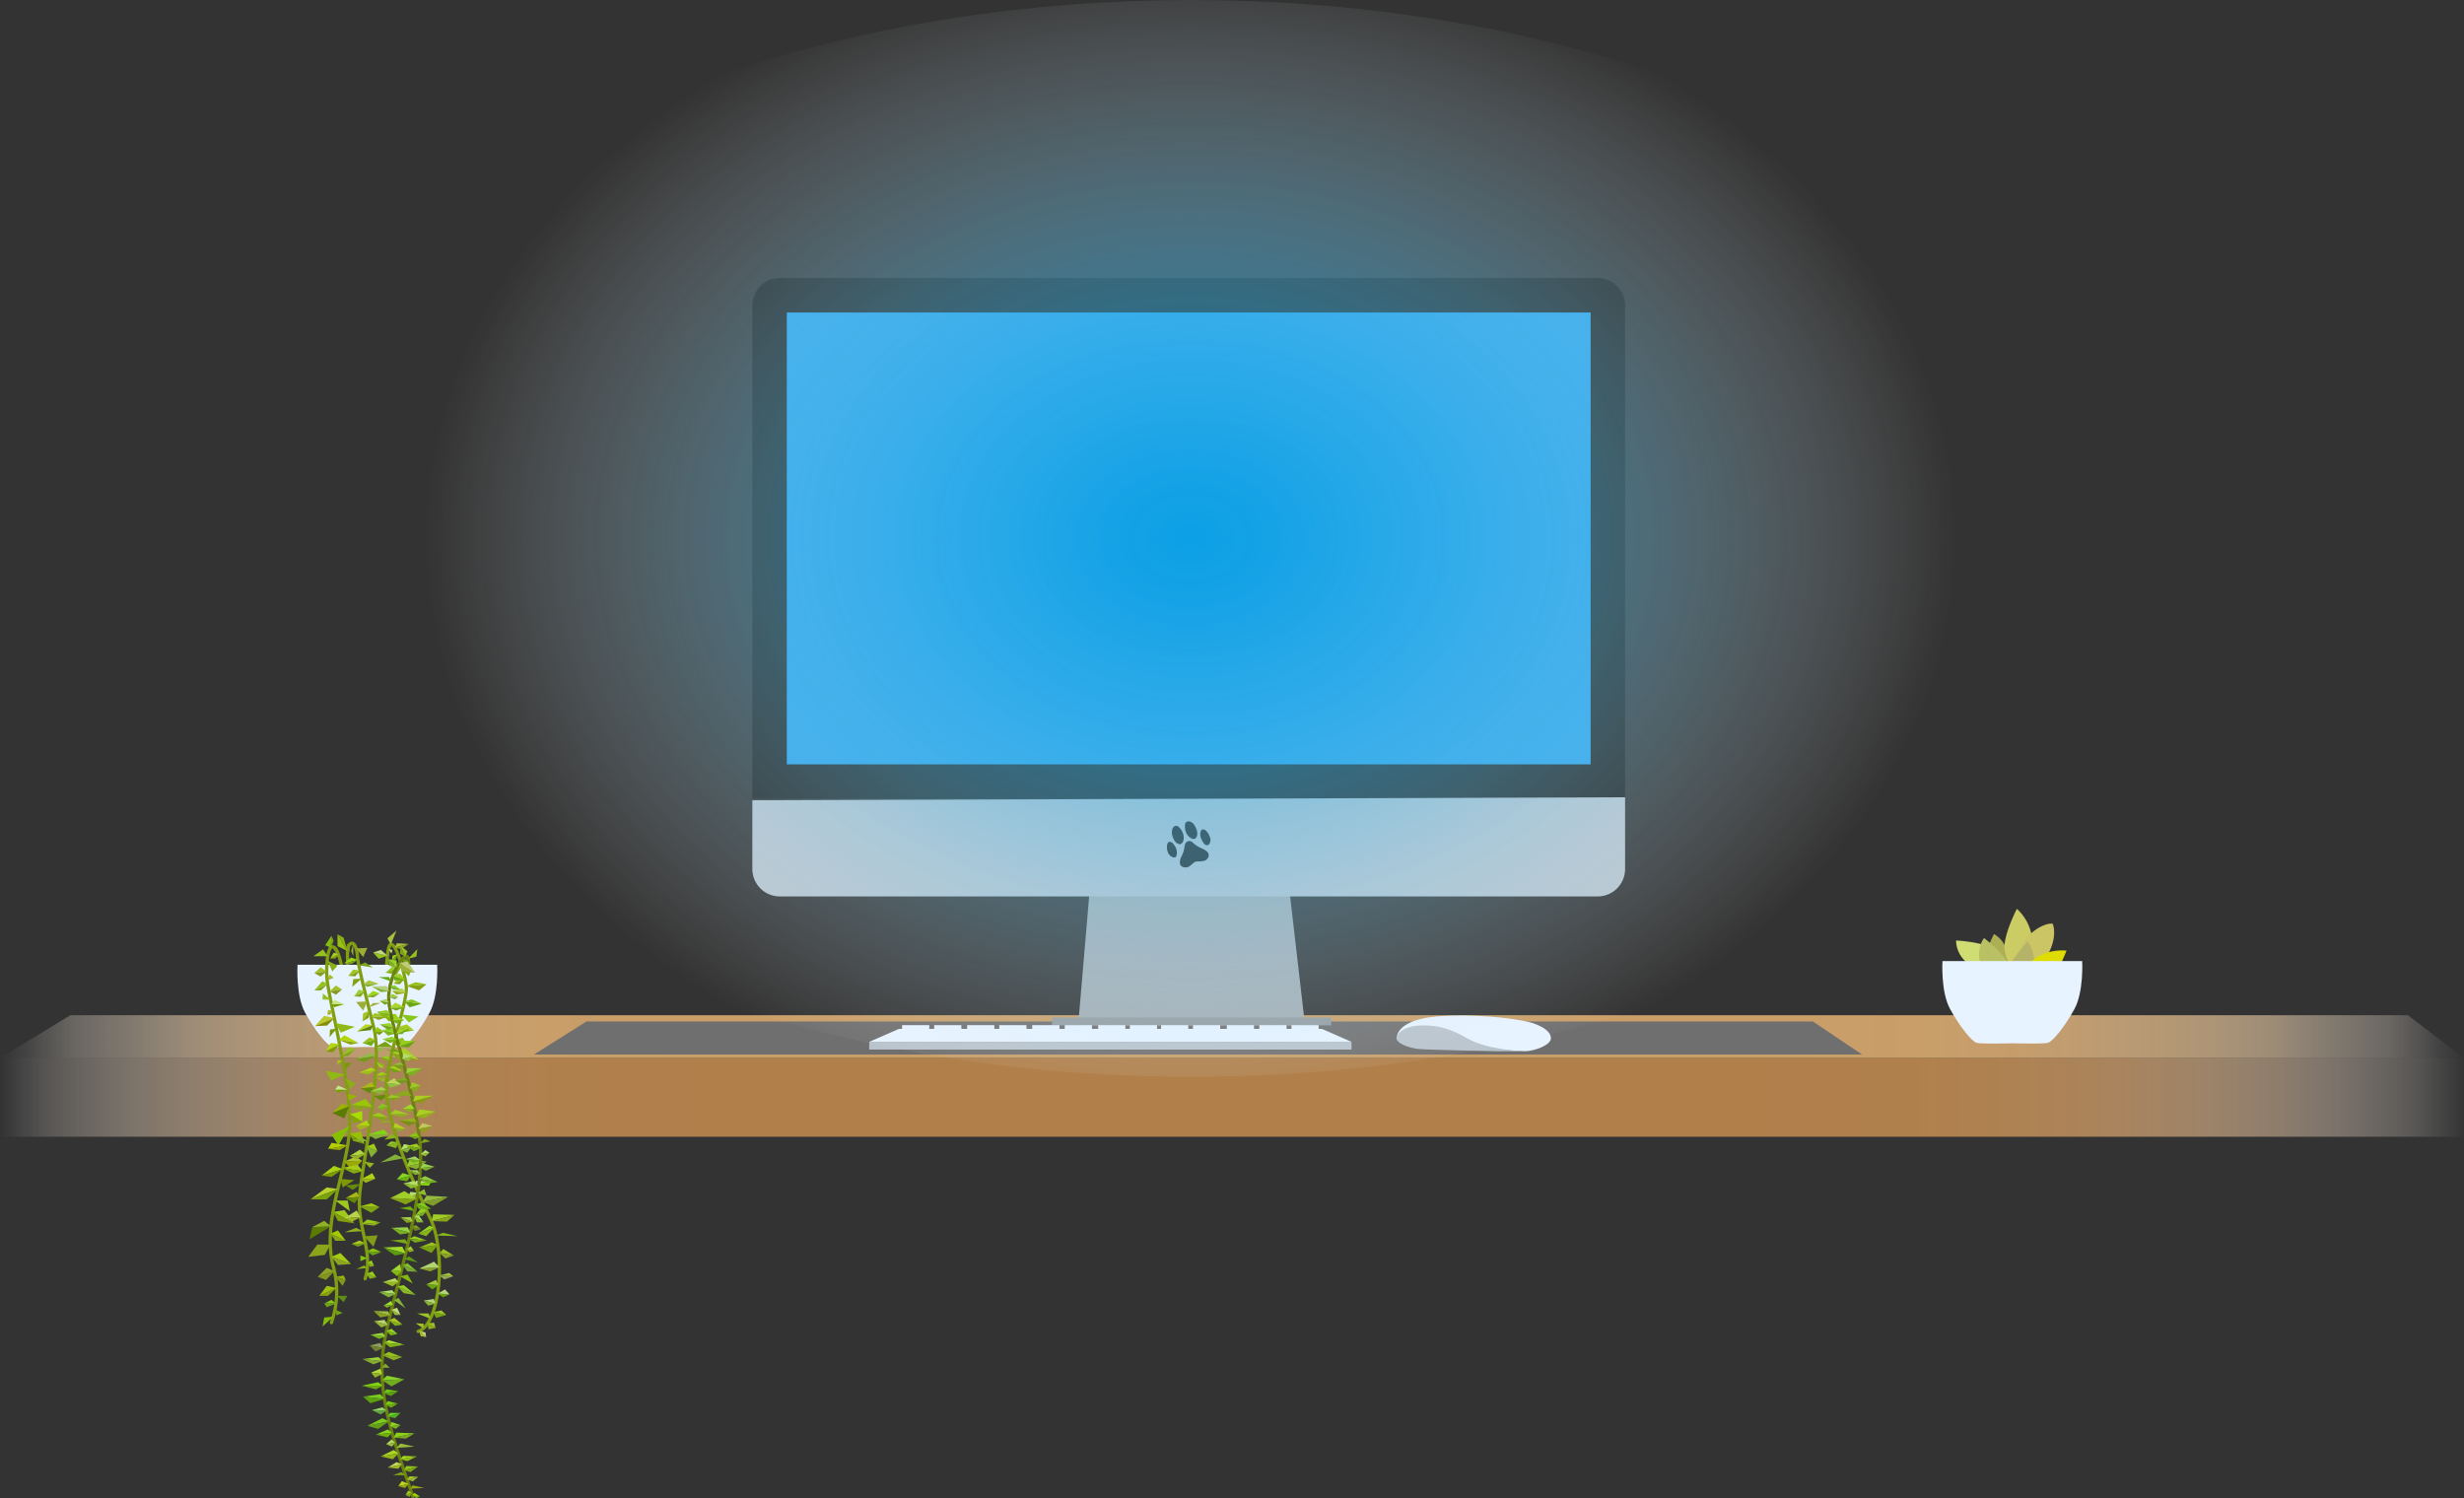 <svg id="Vrstva_2" data-name="Vrstva 2" xmlns="http://www.w3.org/2000/svg" xmlns:xlink="http://www.w3.org/1999/xlink" viewBox="0 0 1501.37 912.99"><rect x="0" y="0" width="1501.37" height="912.99" fill="#333333" stroke="none"/><defs><style>.cls-1{fill:url(#Nepojmenovaný_přechod_25);}.cls-2{fill:url(#Nepojmenovaný_přechod_29);}.cls-3{fill:#706f6f;}.cls-4{fill:#1d1d1b;}.cls-5{fill:#28a1ea;}.cls-6{fill:#a3acb2;}.cls-7{fill:#b9c3cc;}.cls-8{fill:#939ca0;}.cls-9{fill:#d0dd72;}.cls-10{fill:#adaf54;}.cls-11{fill:#cccc64;}.cls-12{fill:#ccc566;}.cls-13{fill:#bac165;}.cls-14{fill:#b5b368;}.cls-15{fill:#dedc00;}.cls-16,.cls-17,.cls-18{fill:#e7f3ff;}.cls-17,.cls-19{stroke:#809e10;}.cls-17,.cls-18,.cls-19,.cls-193{stroke-miterlimit:10;stroke-width:2px;}.cls-18,.cls-193{stroke:#6c820f;}.cls-19,.cls-193{fill:none;stroke-linecap:round;}.cls-20{fill:#95c11f;}.cls-21{fill:#8aaf17;}.cls-22{fill:#a2bf26;}.cls-23{fill:#87991f;}.cls-24{fill:#adbc22;}.cls-25{fill:#989e2d;}.cls-26{fill:#80a313;}.cls-27{fill:#c8e589;}.cls-28{fill:#77a004;}.cls-29{fill:#bac92d;}.cls-30{fill:#878e02;}.cls-31{fill:#8eba13;}.cls-32{fill:#7a990a;}.cls-33{fill:#b1d80e;}.cls-34{fill:#8da307;}.cls-35{fill:#849907;}.cls-36{fill:#99b204;}.cls-37{fill:#597c01;}.cls-38{fill:#a7dd00;}.cls-39{fill:#84a304;}.cls-40{fill:#85c102;}.cls-41{fill:#97bf04;}.cls-42{fill:#7d9905;}.cls-43{fill:#b3d102;}.cls-44{fill:#9aaa02;}.cls-45{fill:#afc433;}.cls-46{fill:#a8d113;}.cls-47{fill:#7c9904;}.cls-48{fill:#b9d12c;}.cls-49{fill:#79a308;}.cls-50{fill:#a0c920;}.cls-51{fill:#819e0b;}.cls-52{fill:#8fb224;}.cls-53{fill:#a3c905;}.cls-54{fill:#8aa519;}.cls-55{fill:#a4cc12;}.cls-56{fill:#8ca525;}.cls-57{fill:#84961d;}.cls-58{fill:#92b70d;}.cls-59{fill:#9dbf10;}.cls-60{fill:#8ba00b;}.cls-61{fill:#5f8e16;}.cls-62{fill:#86c618;}.cls-63{fill:#71a017;}.cls-64{fill:#85bc0d;}.cls-65{fill:#7fa516;}.cls-66{fill:#aad120;}.cls-67{fill:#87a50c;}.cls-68{fill:#97c114;}.cls-69{fill:#90af0e;}.cls-70{fill:#9cad36;}.cls-71{fill:#9ad812;}.cls-72{fill:#7da01d;}.cls-73{fill:#a2c61e;}.cls-74{fill:#86a015;}.cls-75{fill:#b0c439;}.cls-76{fill:#80ad2a;}.cls-77{fill:#9ece36;}.cls-78{fill:#82aa15;}.cls-79{fill:#8ba51e;}.cls-80{fill:#bcd621;}.cls-81{fill:#60870b;}.cls-82{fill:#94c60c;}.cls-83{fill:#7d9b10;}.cls-84{fill:#9fbf16;}.cls-85{fill:#73ad0e;}.cls-86{fill:#93ba49;}.cls-87{fill:#729b18;}.cls-88{fill:#8fbc13;}.cls-89{fill:#aed813;}.cls-90{fill:#9dbc1d;}.cls-91{fill:#9caf28;}.cls-92{fill:#aaba13;}.cls-93{fill:#64890b;}.cls-94{fill:#98c609;}.cls-95{fill:#89a31d;}.cls-96{fill:#9ccc17;}.cls-97{fill:#86a514;}.cls-98{fill:#aed313;}.cls-99{fill:#a0b718;}.cls-100{fill:#84d115;}.cls-101{fill:#85b236;}.cls-102{fill:#a0cc17;}.cls-103{fill:#afd641;}.cls-104{fill:#94b51f;}.cls-105{fill:#a7c917;}.cls-106{fill:#83ad0e;}.cls-107{fill:#7ca311;}.cls-108{fill:#a2c914;}.cls-109{fill:#b9d34f;}.cls-110{fill:#9fb51f;}.cls-111{fill:#99c914;}.cls-112{fill:#91af23;}.cls-113{fill:#829b19;}.cls-114{fill:#aec620;}.cls-115{fill:#6fa313;}.cls-116{fill:#8ac40a;}.cls-117{fill:#6aa015;}.cls-118{fill:#83c116;}.cls-119{fill:#98d318;}.cls-120{fill:#89af1e;}.cls-121{fill:#95ce17;}.cls-122{fill:#c3d880;}.cls-123{fill:#a8c140;}.cls-124{fill:#8da018;}.cls-125{fill:#a2ce17;}.cls-126{fill:#70a513;}.cls-127{fill:#97cc25;}.cls-128{fill:#83ad10;}.cls-129{fill:#a2c912;}.cls-130{fill:#85a012;}.cls-131{fill:#94bf0d;}.cls-132{fill:#b9d34c;}.cls-133{fill:#9aaf20;}.cls-134{fill:#6ba511;}.cls-135{fill:#88c61c;}.cls-136{fill:#97d316;}.cls-137{fill:#85b20b;}.cls-138{fill:#a6cc1f;}.cls-139{fill:#8dd61a;}.cls-140{fill:#7eb51d;}.cls-141{fill:#8fc41a;}.cls-142{fill:#79a00e;}.cls-143{fill:#abd122;}.cls-144{fill:#8aa517;}.cls-145{fill:#8dd316;}.cls-146{fill:#a4d118;}.cls-147{fill:#6da30d;}.cls-148{fill:#a0d118;}.cls-149{fill:#90b214;}.cls-150{fill:#bfd859;}.cls-151{fill:#8ec13e;}.cls-152{fill:#a4d64c;}.cls-153{fill:#8ab232;}.cls-154{fill:#9bc91f;}.cls-155{fill:#7ea319;}.cls-156{fill:#87c624;}.cls-157{fill:#86b21b;}.cls-158{fill:#a2cc21;}.cls-159{fill:#90aa22;}.cls-160{fill:#b6ce28;}.cls-161{fill:#8bb21f;}.cls-162{fill:#97ce2e;}.cls-163{fill:#bae264;}.cls-164{fill:#82af35;}.cls-165{fill:#88b22d;}.cls-166{fill:#83d821;}.cls-167{fill:#6bb20f;}.cls-168{fill:#c3e094;}.cls-169{fill:#82db03;}.cls-170{fill:#b8dd6f;}.cls-171{fill:#96ba3e;}.cls-172{fill:#819e2a;}.cls-173{fill:#91ce25;}.cls-174{fill:#7fad1a;}.cls-175{fill:#a1ce24;}.cls-176{fill:#87a51b;}.cls-177{fill:#94d621;}.cls-178{fill:#85b71a;}.cls-179{fill:#77a012;}.cls-180{fill:#9ac121;}.cls-181{fill:#89a02a;}.cls-182{fill:#b2d372;}.cls-183{fill:#91aa52;}.cls-184{fill:#a3c43d;}.cls-185{fill:#67a50e;}.cls-186{fill:#b4d67b;}.cls-187{fill:#88b238;}.cls-188{fill:#76a314;}.cls-189{fill:#9bc626;}.cls-190{fill:#8ead1f;}.cls-191{fill:#a4c12b;}.cls-192{fill:#c4d179;}.cls-194{fill:#81a020;}.cls-195{fill:#bbcc75;}.cls-196{fill:#9daf35;}.cls-197{fill:#98d12a;}.cls-198{fill:#83af23;}.cls-199{fill:#9fce20;}.cls-200{fill:#63aa11;}.cls-201{fill:#86d126;}.cls-202{fill:#71ad1a;}.cls-203{fill:#b3d180;}.cls-204{fill:#84af33;}.cls-205{fill:#99ce24;}.cls-206{fill:#8da54c;}.cls-207{fill:#aed366;}.cls-208{fill:#7aa01c;}.cls-209{fill:#add62d;}.cls-210{fill:#72ad15;}.cls-211{fill:#92ce20;}.cls-212{fill:#85b718;}.cls-213{fill:#a1d31a;}.cls-214{fill:#72af12;}.cls-215{fill:#96d627;}.cls-216{fill:#77a81a;}.cls-217{fill:#a3d320;}.cls-218{fill:#70af1e;}.cls-219{fill:#8fd81d;}.cls-220{fill:#7bb515;}.cls-221{fill:#96ce1d;}.cls-222{fill:#6ca316;}.cls-223{fill:#b6db75;}.cls-224{fill:#94bf37;}.cls-225{fill:#7a9e18;}.cls-226{fill:#98d33c;}.cls-227{fill:#7cb21d;}.cls-228{fill:#719919;}.cls-229{fill:#9dc923;}.cls-230{fill:#8baa1b;}.cls-231{fill:#abcc21;}.cls-232{fill:#879b13;}.cls-233{fill:#a0d62b;}.cls-234{fill:#88af1c;}.cls-235{fill:#a9ce24;}.cls-236{fill:#95b218;}.cls-237{fill:#7d8e16;}.cls-238{fill:#bfc95f;}.cls-239{fill:#959b1e;}.cls-240{fill:#89c612;}.cls-241{fill:#7ea51c;}.cls-242{fill:#a2cc1f;}.cls-243{fill:#71aa17;}.cls-244{fill:#b7e068;}.cls-245{fill:#92bf30;}.cls-246{fill:#a3d35f;}.cls-247{fill:#76af1c;}.cls-248{fill:#9ad350;}.cls-249{fill:#7caf2c;}.cls-250{fill:#a2ce55;}.cls-251{fill:#86ad31;}.cls-252{fill:#92cc40;}.cls-253{fill:#79b21f;}.cls-254{fill:#b3dd64;}.cls-255{fill:#8fbc2e;}.cls-256{fill:#a2ce29;}.cls-257{fill:#84a316;}.cls-258{fill:#7ecc19;}.cls-259{fill:#6eaf12;}.cls-260{fill:#acdd5e;}.cls-261{fill:#8bba31;}.cls-262{fill:#a6ce4d;}.cls-263{fill:#83a81e;}.cls-264{fill:#6e841e;}.cls-265{fill:#96d346;}.cls-266{fill:#77af1e;}.cls-267{fill:#94d120;}.cls-268{fill:#7ba818;}.cls-269{fill:#a1cc29;}.cls-270{fill:#95b71c;}.cls-271{fill:#a1d82a;}.cls-272{fill:#5b9b12;}.cls-273{fill:#7ec127;}.cls-274{fill:#7ca53a;}.cls-275{fill:#9ed830;}.cls-276{fill:#83b711;}.cls-277{fill:#b7d85b;}.cls-278{fill:#96b720;}.cls-279{fill:#8bb729;}.cls-280{fill:#aae069;}.cls-281{fill:#83b53a;}.cls-282{fill:#9fdd33;}.cls-283{fill:#83b71d;}.cls-284{fill:#bfdd76;}.cls-285{fill:#9ebc3f;}.cls-286{fill:#87a01f;}.cls-287{fill:#7eb219;}.cls-288{fill:#b7d66b;}.cls-289{fill:#96b533;}.cls-290{fill:#90d622;}.cls-291{fill:#7cb715;}.cls-292{fill:#97d841;}.cls-293{fill:#7bb71c;}.cls-294{fill:#a6e036;}.cls-295{fill:#80b214;}.cls-296{fill:#8da05a;}.cls-297{fill:#707f32;}.cls-298{fill:#8bad21;}.cls-299{fill:#9bd339;}.cls-300{fill:#84aa30;}.cls-301{fill:#b0db3a;}.cls-302{fill:#96b526;}.cls-303{fill:#88d12a;}.cls-304{fill:#71ad1c;}.cls-305{fill:#80d612;}.cls-306{fill:#6baa11;}.cls-307{fill:#6dc618;}.cls-308{fill:#5aa010;}.cls-309{fill:#78cc1f;}.cls-310{fill:#5da00e;}.cls-311{fill:#7bcc12;}.cls-312{fill:#6caa0b;}.cls-313{fill:#96db6a;}.cls-314{fill:#68a341;}.cls-315{fill:#66dd28;}.cls-316{fill:#55ad21;}.cls-317{fill:#79cc19;}.cls-318{fill:#64a017;}.cls-319{fill:#8cd81e;}.cls-320{fill:#89d819;}.cls-321{fill:#6eaf08;}.cls-322{fill:#8cd115;}.cls-323{fill:#7baa22;}.cls-324{fill:#b2d663;}.cls-325{fill:#99bc3b;}.cls-326{fill:#abd625;}.cls-327{fill:#97b518;}.cls-328{fill:#a4dd17;}.cls-329{fill:#96bf16;}.cls-330{fill:#c3db5d;}.cls-331{fill:#a1b723;}.cls-332{fill:#92c918;}.cls-333{fill:#7ea514;}.cls-334{fill:#b0d821;}.cls-335{fill:#99b22f;}.cls-336{fill:#bdd81d;}.cls-337{fill:#9baa0e;}.cls-338{fill:#a0d119;}.cls-339{fill:#87a80e;}.cls-340{fill:#b0d80b;}.cls-341{fill:#6eb20b;}.cls-342{fill:url(#Nepojmenovaný_přechod_22);}</style><linearGradient id="Nepojmenovaný_přechod_25" y1="668.73" x2="1501.37" y2="668.73" gradientUnits="userSpaceOnUse"><stop offset="0" stop-color="#fff" stop-opacity="0"/><stop offset="0.02" stop-color="#efe5db" stop-opacity="0.2"/><stop offset="0.05" stop-color="#dfcab5" stop-opacity="0.41"/><stop offset="0.08" stop-color="#d1b393" stop-opacity="0.59"/><stop offset="0.11" stop-color="#c5a079" stop-opacity="0.74"/><stop offset="0.14" stop-color="#bc9164" stop-opacity="0.86"/><stop offset="0.18" stop-color="#b68755" stop-opacity="0.94"/><stop offset="0.22" stop-color="#b2814d" stop-opacity="0.99"/><stop offset="0.3" stop-color="#b17f4a"/><stop offset="0.7" stop-color="#b17f4a"/><stop offset="0.78" stop-color="#b2814d" stop-opacity="0.99"/><stop offset="0.82" stop-color="#b68755" stop-opacity="0.94"/><stop offset="0.86" stop-color="#bc9164" stop-opacity="0.86"/><stop offset="0.89" stop-color="#c5a079" stop-opacity="0.74"/><stop offset="0.92" stop-color="#d1b393" stop-opacity="0.59"/><stop offset="0.95" stop-color="#dfcab5" stop-opacity="0.41"/><stop offset="0.98" stop-color="#efe5db" stop-opacity="0.2"/><stop offset="1" stop-color="#fff" stop-opacity="0"/></linearGradient><linearGradient id="Nepojmenovaný_přechod_29" y1="631.7" x2="1501.37" y2="631.7" gradientUnits="userSpaceOnUse"><stop offset="0" stop-color="#fff" stop-opacity="0"/><stop offset="0.01" stop-color="#fbf7f3" stop-opacity="0.08"/><stop offset="0.03" stop-color="#efe2d2" stop-opacity="0.29"/><stop offset="0.06" stop-color="#e5d0b5" stop-opacity="0.48"/><stop offset="0.08" stop-color="#ddc09d" stop-opacity="0.64"/><stop offset="0.11" stop-color="#d6b489" stop-opacity="0.77"/><stop offset="0.15" stop-color="#d1aa7a" stop-opacity="0.88"/><stop offset="0.18" stop-color="#cda36f" stop-opacity="0.95"/><stop offset="0.23" stop-color="#cb9f69" stop-opacity="0.99"/><stop offset="0.3" stop-color="#ca9e67"/><stop offset="0.7" stop-color="#ca9e67"/><stop offset="0.77" stop-color="#cb9f69" stop-opacity="0.99"/><stop offset="0.82" stop-color="#cda36f" stop-opacity="0.95"/><stop offset="0.85" stop-color="#d1aa7a" stop-opacity="0.88"/><stop offset="0.89" stop-color="#d6b489" stop-opacity="0.77"/><stop offset="0.92" stop-color="#ddc09d" stop-opacity="0.64"/><stop offset="0.94" stop-color="#e5d0b5" stop-opacity="0.48"/><stop offset="0.97" stop-color="#efe2d2" stop-opacity="0.29"/><stop offset="0.99" stop-color="#fbf7f3" stop-opacity="0.08"/><stop offset="1" stop-color="#fff" stop-opacity="0"/></linearGradient><radialGradient id="Nepojmenovaný_přechod_22" cx="830.31" cy="343.9" r="351.01" gradientTransform="translate(-378.91 -23.12) scale(1.33 1.02)" gradientUnits="userSpaceOnUse"><stop offset="0" stop-color="#009fe3" stop-opacity="0.7"/><stop offset="0.12" stop-color="#0ea4e4" stop-opacity="0.66"/><stop offset="0.31" stop-color="#32b2e9" stop-opacity="0.56"/><stop offset="0.55" stop-color="#6fc9ef" stop-opacity="0.4"/><stop offset="0.82" stop-color="#c1e8f8" stop-opacity="0.17"/><stop offset="1" stop-color="#fff" stop-opacity="0"/></radialGradient></defs><rect id="stůl" class="cls-1" y="644.75" width="1501.37" height="47.95"/><polygon class="cls-2" points="1501.37 644.75 0 644.75 42.85 618.64 1467.2 618.64 1501.37 644.75"/><polygon class="cls-3" points="1134.59 642.58 325.38 642.58 357.38 622.43 1104.59 622.43 1134.59 642.58"/><g id="monitor"><path class="cls-4" d="M475.14,169.43H973.48a16.72,16.72,0,0,1,16.72,16.72V486.77a0,0,0,0,1,0,0H458.42a0,0,0,0,1,0,0V186.15A16.72,16.72,0,0,1,475.14,169.43Z"/><rect class="cls-5" x="802.35" y="102.39" width="275.34" height="489.78" transform="translate(1071.59 -611.92) rotate(90)"/><polygon class="cls-6" points="795.2 624.82 656.94 624.82 664.24 539.26 785.29 539.26 795.2 624.82"/><path class="cls-7" d="M674.13,506.85v41.87a16.72,16.72,0,0,0,16.72,16.71H1189.2a16.71,16.71,0,0,0,16.71-16.71V505Z" transform="translate(-215.71 -19.18)"/><g id="paw_logo" data-name="paw logo"><path class="cls-4" d="M939.39,531.91c-1,.35-1.82,1.51-2,3.68a18.15,18.15,0,0,1-2,5.91c-.65,1.38-1.37,4.23.14,5.44a4.34,4.34,0,0,0,5.09,0c1.34-1,2.62-2.38,3.65-2.69s5.09.18,6.64-1.27,1.75-3.4.41-4.71a10.9,10.9,0,0,0-3.68-2.24,19.85,19.85,0,0,1-4.37-2.66c-1-1-1.65-1.53-2.48-1.64S940.63,531.49,939.39,531.91Z" transform="translate(-215.71 -19.18)"/><path class="cls-4" d="M927.9,532.25c-.86.2-1.72,2.89-.69,6s4.51,4.3,5.23,2.72a7.08,7.08,0,0,0-.58-5.78C930.89,533.49,929.69,531.84,927.9,532.25Z" transform="translate(-215.71 -19.18)"/><path class="cls-4" d="M931.72,522.52c-1.27.3-2.75,2.88-1.48,6.53s3.13,4.54,4.44,4.51,2.3-1.79,2.3-3.61a8.64,8.64,0,0,0-2-5.71C933.47,522.48,933,522.21,931.72,522.52Z" transform="translate(-215.71 -19.18)"/><path class="cls-4" d="M938.39,526.47c1.45,3.23,4.23,4.47,5.47,3.78s1.89-3,1-5.43-1.92-4-3.42-4.78c-.74-.39-2.56-.72-3.32.55S937.66,524.83,938.39,526.47Z" transform="translate(-215.71 -19.18)"/><path class="cls-4" d="M948.37,524.65c-1,.24-2,2.72-.76,5.57s2.3,4.09,3.68,4,2.13-2.1,2-3.55S951,524,948.37,524.65Z" transform="translate(-215.71 -19.18)"/></g><rect class="cls-8" x="641.03" y="620.04" width="170.09" height="4.78"/></g><g id="kytka"><path class="cls-9" d="M1407.61,592.3s-.78,11.22,12.52,17.22,14.35,6.78,15.39-4.69S1407.61,592.3,1407.61,592.3Z" transform="translate(-215.71 -19.18)"/><path class="cls-10" d="M1430.68,588.36s10.13,4.87,8.77,19.4-1.21,15.82-11.7,11S1430.68,588.36,1430.68,588.36Z" transform="translate(-215.71 -19.18)"/><path class="cls-11" d="M1444.65,573s-9.4,17.94-7.3,26.35S1446,616.3,1446,616.3s9.13-11.47,8.08-24A29.32,29.32,0,0,0,1444.65,573Z" transform="translate(-215.71 -19.18)"/><path class="cls-12" d="M1466.57,582.13c-4.44-1.3-19.36,6.52-20.25,18.78s12.42,7.05,12.42,7.05S1470.48,594.65,1466.57,582.13Z" transform="translate(-215.71 -19.18)"/><path class="cls-13" d="M1424.63,590.79s-7.09,8.73.34,21.29,7.83,13.8,15.29,5S1424.63,590.79,1424.63,590.79Z" transform="translate(-215.71 -19.18)"/><path class="cls-14" d="M1451.28,592.81s-13.94,14.68-14.22,23.34,3.64,18.67,3.64,18.67,11.92-8.55,14.34-20.88A29.32,29.32,0,0,0,1451.28,592.81Z" transform="translate(-215.71 -19.18)"/><path class="cls-15" d="M1474.88,598.47s-7.1,19-14.76,23-18.38,4.9-18.38,4.9,2.46-14.46,12.49-22A29.36,29.36,0,0,1,1474.88,598.47Z" transform="translate(-215.71 -19.18)"/><path class="cls-16" d="M1484.43,604.83H1399.3s-1.17,18.78,4.7,29.34,12.91,19.35,16,20.44c1.87.65,13.09.52,21.83.32,8.73.2,20,.33,21.82-.32,3.13-1.09,10.17-9.87,16-20.44S1484.43,604.83,1484.43,604.83Z" transform="translate(-215.71 -19.18)"/></g><g id="kytka-2" data-name="kytka"><path id="_5" data-name="5" class="cls-17" d="M423.72,607.08s-2.15-10.36-4.7-10.36" transform="translate(-215.71 -19.18)"/><path id="_4" data-name="4" class="cls-17" d="M428.8,594.76c-2.15,0-1.17,12.32-1.17,12.32" transform="translate(-215.71 -19.18)"/><path id="_2" data-name="2" class="cls-17" d="M453.85,594.76c-2,0-2.55,12.32-2.55,12.32" transform="translate(-215.71 -19.18)"/><path id="_1" data-name="1" class="cls-18" d="M463.24,601.9c1.56,0,1.56,5.18,1.56,5.18" transform="translate(-215.71 -19.18)"/><path class="cls-16" d="M482.08,607.08H397s-1.18,18.79,4.69,29.35,12.92,19.35,16.05,20.44c1.87.65,13.08.52,21.82.31,8.73.21,20,.34,21.82-.31,3.13-1.09,10.17-9.87,16-20.44S482.08,607.08,482.08,607.08Z" transform="translate(-215.71 -19.18)"/><path id="_5-2" data-name="5" class="cls-19" d="M420.88,598.43c-4.8-7.69-6.55,5.33-6,16.29s15,64.89,13.89,91.37-17.51,56.82-9.78,85.69a56.69,56.69,0,0,1-1.37,33.39" transform="translate(-215.71 -19.18)"/><g id="_5-3" data-name="5"><polygon class="cls-20" points="199.69 582.72 196.85 578.52 190.98 582.67 199.69 582.72"/><polygon class="cls-20" points="196.74 605.39 196.49 609.05 201.69 609.29 196.74 605.39"/><polygon class="cls-21" points="199.36 585.32 205.66 588.43 202.51 591.95 199.36 585.32"/><polygon class="cls-21" points="210.3 657.05 216.59 660.17 213.45 663.69 210.3 657.05"/><polygon class="cls-22" points="199.09 591.95 195.34 589.48 191.5 593 199.09 591.95"/><polygon class="cls-23" points="195.34 595.08 199.09 591.95 191.5 593 195.34 595.08"/><polygon class="cls-24" points="199.09 595.87 201.16 593.91 203.31 595.87 199.09 595.87"/><polygon class="cls-25" points="200.44 596.91 203.31 595.87 199.09 595.87 200.44 596.91"/><polygon class="cls-24" points="199.34 618.18 199.98 615.41 202.85 615.85 199.34 618.18"/><polygon class="cls-25" points="201.04 618.31 202.85 615.85 199.34 618.18 201.04 618.31"/><polygon class="cls-24" points="205.19 648.77 205.84 646 208.71 646.44 205.19 648.77"/><polygon class="cls-25" points="206.9 648.9 208.71 646.44 205.19 648.77 206.9 648.9"/><polygon class="cls-20" points="199.69 599.58 196.4 597.95 191.5 603.5 199.69 599.58"/><polygon class="cls-26" points="195.6 603.5 199.69 599.58 191.5 603.5 195.6 603.5"/><polygon class="cls-20" points="216.22 639.59 212.93 637.96 208.04 643.51 216.22 639.59"/><polygon class="cls-26" points="212.13 643.51 216.22 639.59 208.04 643.51 212.13 643.51"/><polygon class="cls-22" points="208.43 603.01 204.68 600.53 200.84 604.05 208.43 603.01"/><polygon class="cls-23" points="204.68 606.14 208.43 603.01 200.84 604.05 204.68 606.14"/><polygon class="cls-27" points="202.02 611.92 203.77 609.29 209.77 611.92 202.02 611.92"/><polygon class="cls-28" points="203.77 613.74 209.77 611.92 202.02 611.92 203.77 613.74"/><polygon class="cls-27" points="204.16 664.1 205.91 661.47 211.91 664.1 204.16 664.1"/><polygon class="cls-28" points="205.91 665.92 211.91 664.1 204.16 664.1 205.91 665.92"/><polygon class="cls-29" points="203.75 620.33 197.49 619.02 191.86 625.33 203.75 620.33"/><polygon class="cls-30" points="199.34 624.94 203.75 620.33 191.86 625.33 199.34 624.94"/><polygon class="cls-31" points="204.38 623.41 216.22 625.67 207.66 629.28 204.38 623.41"/><polygon class="cls-31" points="198.46 652.52 210.3 654.78 201.74 658.39 198.46 652.52"/><polygon class="cls-32" points="205.08 626.84 201.1 627.33 200.81 631.98 205.08 626.84"/><polygon class="cls-32" points="214.26 647.38 210.28 647.88 210 652.52 214.26 647.38"/><polygon class="cls-33" points="206.46 633.75 209.77 630.81 218.47 635.5 206.46 633.75"/><polygon class="cls-34" points="213.58 636.58 218.47 635.5 206.46 633.75 213.58 636.58"/><polygon class="cls-33" points="206.95 636.28 201.55 635.5 198.42 640.74 206.95 636.28"/><polygon class="cls-35" points="202.85 641.24 206.95 636.28 198.42 640.74 202.85 641.24"/><polygon class="cls-36" points="211.91 666.43 217.59 668.03 212.47 670.57 211.91 666.43"/><polygon class="cls-36" points="212.79 674.14 208.53 672.5 202.37 678.21 212.79 674.14"/><polygon class="cls-37" points="209.81 681.5 212.79 674.14 202.37 678.21 209.81 681.5"/><polygon class="cls-38" points="213.15 678.99 220.72 677 220.72 683.39 213.15 678.99"/><polygon class="cls-39" points="215.63 684.27 220.72 683.39 213.15 678.99 215.63 684.27"/><polygon class="cls-40" points="213.12 686.13 202.04 691.47 206.22 697.96 213.12 686.13"/><polygon class="cls-41" points="212.82 690.83 220.04 689.55 221.99 697.18 212.82 690.83"/><polygon class="cls-42" points="215.15 695.23 221.99 697.18 212.82 690.83 215.15 695.23"/><polygon class="cls-43" points="211.88 697.96 202.04 696.4 199.88 700.12 211.88 697.96"/><polygon class="cls-44" points="207.03 700.8 211.88 697.96 199.88 700.12 207.03 700.8"/><polygon class="cls-44" points="209.93 707.76 214.75 713.52 220.72 707.36 209.93 707.76"/><polygon class="cls-45" points="216.59 704.81 220.72 707.36 209.93 707.76 216.59 704.81"/><polygon class="cls-46" points="208.83 712.47 203.5 710.44 195.94 716.39 208.83 712.47"/><polygon class="cls-47" points="202.04 717.17 195.94 716.39 208.83 712.47 202.04 717.17"/><polygon class="cls-47" points="207.39 718.37 215.9 719.13 208.83 723.56 207.39 718.37"/><polygon class="cls-48" points="205.88 724.57 199.09 723.56 189.16 730.87 205.88 724.57"/><polygon class="cls-49" points="199.09 730.87 205.88 724.57 189.16 730.87 199.09 730.87"/><polygon class="cls-50" points="204.29 731.58 211.88 731.58 213.15 738.04 204.29 731.58"/><polygon class="cls-50" points="202.92 738.55 209.93 737.39 215.9 745.48 202.92 738.55"/><polygon class="cls-51" points="205.88 744.04 215.9 745.48 202.92 738.55 205.88 744.04"/><polygon class="cls-37" points="201.71 747.29 188.63 755.1 190.3 747.76 201.71 747.29"/><polygon class="cls-52" points="197.52 743.94 201.71 747.29 190.3 747.76 197.52 743.94"/><polygon class="cls-53" points="201.36 751.77 205.88 749.71 210.65 756.07 201.36 751.77"/><polygon class="cls-54" points="204.29 756.07 210.65 756.07 201.36 751.77 204.29 756.07"/><polygon class="cls-54" points="201.28 758.41 193.33 758.41 187.85 765.86 197.93 764.68 201.28 758.41"/><polygon class="cls-55" points="201.93 765.86 207.39 763.51 213.88 770.26 201.93 765.86"/><polygon class="cls-56" points="206 770.85 213.88 770.26 201.93 765.86 206 770.85"/><polygon class="cls-56" points="203.8 774.59 199.09 772.61 193.53 778.08 203.8 774.59"/><polygon class="cls-57" points="198.66 779.94 203.8 774.59 193.53 778.08 198.66 779.94"/><polygon class="cls-57" points="210.65 779.94 204.48 778.08 208.72 783.56 210.65 779.94"/><polygon class="cls-58" points="209.41 777.26 204.48 778.08 210.65 779.94 209.41 777.26"/><polygon class="cls-59" points="205.14 784.84 199.09 783.56 194.57 789.63 205.14 784.84"/><polygon class="cls-60" points="199.85 789.63 205.14 784.84 194.57 789.63 199.85 789.63"/><polygon class="cls-61" points="205.12 789.63 209.41 793.44 211.64 789.63 205.12 789.63"/><polygon class="cls-62" points="204.72 794.32 201.93 792.07 197.54 794.32 204.72 794.32"/><polygon class="cls-63" points="199.09 796.57 204.72 794.32 197.54 794.32 199.09 796.57"/><polygon class="cls-63" points="204.13 798.01 208.79 800 205.14 801.56 204.13 798.01"/><polygon class="cls-64" points="203.13 802.35 197.54 802.83 196.56 808.31 203.13 802.35"/><polygon class="cls-64" points="201.55 577.4 198.13 576.02 202.02 570.15 201.55 577.4"/><polygon class="cls-65" points="203.31 573.33 202.02 570.15 201.55 577.4 203.31 573.33"/><polygon class="cls-66" points="206.22 581.61 203.31 580.5 201.2 584.22 206.22 581.61"/><polygon class="cls-67" points="204.43 584.09 206.22 581.61 201.2 584.22 204.43 584.09"/></g><path id="_4-2" data-name="4" class="cls-19" d="M438.2,798.43c5.28-16.82-5.29-31.69-3.33-51.65s14.48-78.26,8.61-101.35-10-40.3-10-43.53-2.12-12.06-5.66-5.79" transform="translate(-215.71 -19.18)"/><g id="_4-3" data-name="4"><polygon class="cls-68" points="211.7 579.51 205.66 576.56 205.66 569.32 211.7 579.51"/><polygon class="cls-69" points="209.38 571.41 211.7 579.51 205.66 569.32 209.38 571.41"/><polygon class="cls-70" points="215.26 574.99 213.94 579.51 215.26 582.72 215.26 574.99"/><polygon class="cls-70" points="231.97 611.16 227.2 611.3 224.7 613.81 231.97 611.16"/><polygon class="cls-70" points="216.97 577.96 223.85 577.61 221.31 583.21 216.97 577.96"/><polygon class="cls-70" points="216.97 610.59 223.85 610.24 221.31 615.85 216.97 610.59"/><polygon class="cls-71" points="218.04 584.96 213.94 583.48 209.57 587.13 218.04 584.96"/><polygon class="cls-72" points="214.27 587.39 218.04 584.96 209.57 587.13 214.27 587.39"/><polygon class="cls-71" points="231.41 605.3 227.32 603.82 222.95 607.48 231.41 605.3"/><polygon class="cls-72" points="227.64 607.74 231.41 605.3 222.95 607.48 227.64 607.74"/><polygon class="cls-72" points="218.66 588.31 222.48 586.41 227.18 589.54 218.66 588.31"/><polygon class="cls-73" points="219.34 591.57 215.26 590.78 212.13 594.63 219.34 591.57"/><polygon class="cls-74" points="216.42 594.95 219.34 591.57 212.13 594.63 216.42 594.95"/><polygon class="cls-73" points="225.07 615.85 221.25 617.49 220.82 622.43 225.07 615.85"/><polygon class="cls-74" points="224.56 620.29 225.07 615.85 220.82 622.43 224.56 620.29"/><polygon class="cls-74" points="220.41 596.34 215.26 596.65 214.6 601.35 220.41 596.34"/><polygon class="cls-75" points="221.21 599.76 224.68 597.35 230.7 599.45 221.21 599.76"/><polygon class="cls-76" points="223.85 601.35 230.7 599.45 221.21 599.76 223.85 601.35"/><polygon class="cls-77" points="222.26 604.13 218.66 602.98 215.73 607.13 222.26 604.13"/><polygon class="cls-78" points="219.74 607.43 222.26 604.13 215.73 607.13 219.74 607.43"/><polygon class="cls-73" points="226.09 619.64 228.34 617.31 236.42 619.41 226.09 619.64"/><polygon class="cls-79" points="230.7 621.51 236.42 619.41 226.09 619.64 230.7 621.51"/><polygon class="cls-80" points="227.34 624.59 222.58 624.2 217.51 628.56 227.34 624.59"/><polygon class="cls-81" points="225.96 627.77 227.34 624.59 217.51 628.56 225.96 627.77"/><polygon class="cls-82" points="228.34 628.91 229.63 625.72 233.83 628.56 228.34 628.91"/><polygon class="cls-83" points="231.08 630.76 233.83 628.56 228.34 628.91 231.08 630.76"/><polygon class="cls-84" points="228.96 633.64 225.07 632.23 220.82 635.55 228.96 633.64"/><polygon class="cls-85" points="226.35 637.41 228.96 633.64 220.82 635.55 226.35 637.41"/><polygon class="cls-86" points="229.27 638.88 232.73 641.08 233.83 638.17 229.27 638.88"/><polygon class="cls-86" points="229.32 643.33 226.09 641.42 216.52 645.48 229.32 643.33"/><polygon class="cls-87" points="221.85 647.14 229.32 643.33 216.52 645.48 221.85 647.14"/><polygon class="cls-88" points="229.27 647.14 233.83 648.56 233.83 650.91 229.27 647.14"/><polygon class="cls-89" points="231.34 650.23 233.83 650.91 229.27 647.14 231.34 650.23"/><polygon class="cls-89" points="229.01 652.27 226.25 650.52 218.77 653.65 229.01 652.27"/><polygon class="cls-90" points="224.44 654.77 229.01 652.27 218.77 653.65 224.44 654.77"/><polygon class="cls-91" points="228.74 656.34 237.55 656.93 233.14 659.32 228.74 656.34"/><polygon class="cls-92" points="228.22 662.36 226.44 659.32 219.74 663.14 228.22 662.36"/><polygon class="cls-93" points="225.27 666.27 228.22 662.36 219.74 663.14 225.27 666.27"/><polygon class="cls-92" points="218.99 729.33 217.22 726.29 210.52 730.11 218.99 729.33"/><polygon class="cls-93" points="216.04 733.24 218.99 729.33 210.52 730.11 216.04 733.24"/><polygon class="cls-93" points="227.66 667.79 232.07 670.62 237.21 666.86 227.66 667.79"/><polygon class="cls-93" points="210.5 722.31 214.91 725.14 220.05 721.38 210.5 722.31"/><polygon class="cls-94" points="226.86 674.54 222.63 669.64 213.63 673.36 226.86 674.54"/><polygon class="cls-95" points="217.4 676.69 226.86 674.54 213.63 673.36 217.4 676.69"/><polygon class="cls-96" points="226.14 680.01 230.7 678.01 236.38 680.94 226.14 680.01"/><polygon class="cls-97" points="233.44 683 226.14 680.01 236.38 680.94 233.44 683"/><polygon class="cls-98" points="225.31 685.98 223.41 682.61 216.81 686.18 225.31 685.98"/><polygon class="cls-99" points="219.3 688.52 225.31 685.98 216.81 686.18 219.3 688.52"/><polygon class="cls-98" points="228.74 718.26 226.85 714.89 220.24 718.46 228.74 718.26"/><polygon class="cls-99" points="222.74 720.81 228.74 718.26 220.24 718.46 222.74 720.81"/><polygon class="cls-100" points="224.53 691.25 233.78 688.28 236.72 691.25 224.53 691.25"/><polygon class="cls-101" points="228.74 694.15 236.72 691.25 224.53 691.25 228.74 694.15"/><polygon class="cls-101" points="223.88 695.57 221.06 693.46 214.75 695.37 223.88 695.57"/><polygon class="cls-101" points="223.4 698.65 226.14 705.35 229.92 701.34 223.4 698.65"/><path class="cls-102" d="M443.58,716.07c.14.14,2.05,4.45,2.05,4.45l-6.52-2.7Z" transform="translate(-215.71 -19.18)"/><polygon class="cls-103" points="222.65 703.42 219.31 700.54 213.09 704.39 222.65 703.42"/><polygon class="cls-104" points="216.81 706.58 222.65 703.42 213.09 704.39 216.81 706.58"/><polygon class="cls-104" points="221.96 707.84 225.31 711.69 227.96 708.89 221.96 707.84"/><polygon class="cls-105" points="221.04 713.7 217.87 709.77 208.4 711.69 221.04 713.7"/><polygon class="cls-106" points="215.44 715.15 221.04 713.7 208.4 711.69 215.44 715.15"/><polygon class="cls-107" points="218.99 735.17 226.27 739.02 231.29 735.56 218.99 735.17"/><polygon class="cls-108" points="226.27 733.24 231.29 735.56 218.99 735.17 226.27 733.24"/><polygon class="cls-109" points="219.61 741.82 217.33 737.65 209.9 742.28 219.61 741.82"/><polygon class="cls-110" points="214.4 744.43 219.61 741.82 209.9 742.28 214.4 744.43"/><polygon class="cls-111" points="220.29 745.93 223.81 743.12 231.88 744.89 220.29 745.93"/><polygon class="cls-112" points="228.09 746.85 231.88 744.89 220.29 745.93 228.09 746.85"/><polygon class="cls-112" points="221.14 750.19 217 748.21 209.9 750.95 221.14 750.19"/><polygon class="cls-113" points="221.8 753.34 227.57 759.69 230.11 752.78 221.8 753.34"/><polygon class="cls-114" points="222.69 757.68 218.99 755.91 214.07 758.06 222.69 757.68"/><polygon class="cls-115" points="218.18 759.69 222.69 757.68 214.07 758.06 218.18 759.69"/><polygon class="cls-116" points="223.5 762.57 227.24 760.67 232.4 762.95 223.5 762.57"/><polygon class="cls-117" points="227.05 765.04 232.4 762.95 223.5 762.57 227.05 765.04"/><polygon class="cls-118" points="223.81 766.67 219.61 768.56 219.61 765.04 223.81 766.67"/><polygon class="cls-119" points="223.98 769.35 226.4 768.04 227.95 771.43 223.98 769.35"/><polygon class="cls-120" points="225.42 772.02 227.95 771.43 223.98 769.35 225.42 772.02"/><polygon class="cls-120" points="223.81 772.75 221.8 771.11 217.13 773.32 223.81 772.75"/><polygon class="cls-120" points="223.28 776.21 225.35 779.26 229.32 778.35 223.28 776.21"/><polygon class="cls-121" points="226.98 774.76 229.32 778.35 223.28 776.21 226.98 774.76"/></g><path id="_2-2" data-name="2" class="cls-19" d="M470.48,830.52c13.69-4.3,17.22-48.52,7.43-68.87s-29-62.38-26.61-83.35,13.11-50.08,11.94-58.69-7.83-32-10.66-22.74" transform="translate(-215.71 -19.18)"/><g id="_2-3" data-name="2"><polygon class="cls-20" points="236.06 582.36 230.7 584.22 227.34 580.41 236.06 582.36"/><polygon class="cls-122" points="232.07 578.86 236.06 582.36 227.34 580.41 232.07 578.86"/><polygon class="cls-122" points="236.7 578.34 238.53 581.13 239.18 578.86 236.7 578.34"/><polygon class="cls-123" points="238.13 575.58 236.06 571.8 241.59 567.04 238.13 575.58"/><polygon class="cls-123" points="240.53 577.4 241.85 574.74 249.09 575.26 240.53 577.4"/><polygon class="cls-124" points="244.27 578.34 249.09 575.26 240.53 577.4 244.27 578.34"/><polygon class="cls-125" points="242.44 581.4 239.18 582.31 238.82 585.32 242.44 581.4"/><polygon class="cls-126" points="240.88 585.3 242.44 581.4 238.82 585.32 240.88 585.3"/><polygon class="cls-126" points="243.57 584.47 247.53 584.47 250.13 589.02 243.57 584.47"/><polygon class="cls-127" points="244.86 588.63 239.57 588.63 234.81 592.7 244.86 588.63"/><polygon class="cls-128" points="241.85 593.91 244.86 588.63 234.81 592.7 241.85 593.91"/><polygon class="cls-128" points="245.59 591.27 250.46 591.57 249.09 594.89 245.59 591.27"/><polygon class="cls-129" points="248.31 589.54 250.46 591.57 245.59 591.27 248.31 589.54"/><polygon class="cls-129" points="246.79 596.34 242.77 595.41 239.84 599.45 246.79 596.34"/><polygon class="cls-130" points="243.57 599.76 246.79 596.34 239.84 599.45 243.57 599.76"/><polygon class="cls-130" points="247.57 600.83 255.42 603.5 259.85 599.76 247.57 600.83"/><polygon class="cls-131" points="253.13 598.55 259.85 599.76 247.57 600.83 253.13 598.55"/><polygon class="cls-132" points="247.39 605.05 245.11 602.29 238.82 603.82 247.39 605.05"/><polygon class="cls-133" points="241.59 606.14 247.39 605.05 238.82 603.82 241.59 606.14"/><polygon class="cls-134" points="246.5 610.24 249.55 613.81 256.98 611.65 246.5 610.24"/><polygon class="cls-135" points="250.92 608.98 256.98 611.65 246.5 610.24 250.92 608.98"/><polygon class="cls-135" points="245.51 614.67 243.31 611.92 240.63 613.29 245.51 614.67"/><polygon class="cls-135" points="244.66 618.18 249.09 623.06 255.03 619.41 244.66 618.18"/><polygon class="cls-136" points="243.81 621.51 241 617.71 233.83 619.02 243.81 621.51"/><polygon class="cls-137" points="236.86 622.43 243.81 621.51 233.83 619.02 236.86 622.43"/><polygon class="cls-137" points="242.73 625.72 246.5 628.91 252.29 627.82 242.73 625.72"/><polygon class="cls-138" points="247.92 624.2 252.29 627.82 242.73 625.72 247.92 624.2"/><polygon class="cls-139" points="241.72 629.66 238.82 626.57 232.73 627.63 241.72 629.66"/><polygon class="cls-140" points="236.42 631.08 241.72 629.66 232.73 627.63 236.42 631.08"/><polygon class="cls-141" points="240.56 634.22 245.24 632.23 248.7 637.15 240.56 634.22"/><polygon class="cls-142" points="241.27 637.15 248.7 637.15 240.56 634.22 241.27 637.15"/><polygon class="cls-142" points="239.58 638.17 234.74 634.69 228.74 637.96 239.58 638.17"/><polygon class="cls-143" points="238.79 641.55 246.5 638.76 255.35 646 238.79 641.55"/><polygon class="cls-144" points="242.11 645.48 255.35 646 238.79 641.55 242.11 645.48"/><polygon class="cls-145" points="237.81 646 235.92 643.33 232.43 644.32 237.81 646"/><polygon class="cls-144" points="233.83 646.44 237.81 646 232.43 644.32 233.83 646.44"/><polygon class="cls-146" points="236.91 650.52 242.38 648.77 244.53 653 236.91 650.52"/><polygon class="cls-147" points="239.58 653.26 244.53 653 236.91 650.52 239.58 653.26"/><polygon class="cls-148" points="236.18 654.77 232.43 653.26 228.96 655.45 236.18 654.77"/><polygon class="cls-149" points="233.14 656.06 236.18 654.77 228.96 655.45 233.14 656.06"/><polygon class="cls-150" points="235.52 659.84 240.16 657.05 244.27 660.89 235.52 659.84"/><polygon class="cls-151" points="237.81 662.78 244.27 660.89 235.52 659.84 237.81 662.78"/><polygon class="cls-152" points="235.41 664.1 232.43 662.36 225.68 665.01 235.41 664.1"/><polygon class="cls-153" points="231.55 666.86 235.41 664.1 225.68 665.01 231.55 666.86"/><polygon class="cls-154" points="235.81 669.23 238.79 666.86 244.85 668.74 235.81 669.23"/><polygon class="cls-155" points="239.38 670.62 244.85 668.74 235.81 669.23 239.38 670.62"/><polygon class="cls-156" points="236.56 674.14 232.73 672.5 229.66 675.36 236.56 674.14"/><polygon class="cls-157" points="233.11 676.69 236.56 674.14 229.66 675.36 233.11 676.69"/><polygon class="cls-158" points="237.58 678.99 240.72 676.28 249.55 678.99 237.58 678.99"/><polygon class="cls-159" points="244.85 680.94 249.55 678.99 237.58 678.99 244.85 680.94"/><polygon class="cls-159" points="238.76 683.66 234.94 682.61 230.55 684.39 238.76 683.66"/><polygon class="cls-160" points="239.77 687.25 240.61 684.27 247.27 687.82 239.77 687.25"/><polygon class="cls-161" points="243.56 689.55 247.27 687.82 239.77 687.25 243.56 689.55"/><polygon class="cls-161" points="241.68 693.37 238.76 690.83 234.03 694.51 241.68 693.37"/><polygon class="cls-161" points="242.57 696.02 241.4 699.69 235.41 697.96 242.57 696.02"/><polygon class="cls-162" points="238.27 695.57 235.41 697.96 242.57 696.02 238.27 695.57"/><polygon class="cls-163" points="244.26 700.8 246.16 697.18 251.31 698.26 244.26 700.8"/><polygon class="cls-164" points="248.11 702.46 251.31 698.26 244.26 700.8 248.11 702.46"/><polygon class="cls-164" points="246.13 705.79 240.88 703.42 231.68 708.43 246.13 705.79"/><polygon class="cls-162" points="248.06 710.71 249.55 706.58 259.92 707.84 248.06 710.71"/><polygon class="cls-165" points="253.79 712.47 259.92 707.84 248.06 710.71 253.79 712.47"/><polygon class="cls-166" points="250.39 716.39 245.31 714.82 241.68 718.74 250.39 716.39"/><polygon class="cls-167" points="248.06 719.85 250.39 716.39 241.68 718.74 248.06 719.85"/><polygon class="cls-168" points="252.82 722.06 253.4 719.53 262.79 719.85 252.82 722.06"/><polygon class="cls-169" points="261.35 722.52 262.79 719.85 252.82 722.06 261.35 722.52"/><polygon class="cls-170" points="254.91 726.81 250 726.29 248.06 730.87 254.91 726.81"/><polygon class="cls-171" points="252.35 731.28 254.91 726.81 248.06 730.87 252.35 731.28"/><polygon class="cls-171" points="257.48 732.45 259.92 728.58 273.09 729.33 257.48 732.45"/><polygon class="cls-172" points="263.83 734.81 273.09 729.33 257.48 732.45 263.83 734.81"/><polygon class="cls-173" points="260.09 738.04 257.18 735.56 252.82 740.91 260.09 738.04"/><polygon class="cls-174" points="257.48 740.91 260.09 738.04 252.82 740.91 257.48 740.91"/><polygon class="cls-175" points="262.93 744.09 263.96 739.96 276.88 740.32 262.93 744.09"/><polygon class="cls-176" points="272.38 744.43 276.88 740.32 262.93 744.09 272.38 744.43"/><polygon class="cls-177" points="264.43 748.21 261.81 746.85 254.91 751.77 264.43 748.21"/><polygon class="cls-178" points="259.67 753.3 264.43 748.21 254.91 751.77 259.67 753.3"/><polygon class="cls-178" points="265.69 752.89 269.9 751.21 278.9 753.3 265.69 752.89"/><polygon class="cls-179" points="266.76 758.69 262.93 763.51 255.48 760.15 266.76 758.69"/><polygon class="cls-180" points="263.18 756.99 266.76 758.69 255.48 760.15 263.18 756.99"/><polygon class="cls-180" points="267.76 763.51 270.16 761.1 276.48 765.04 267.76 763.51"/><polygon class="cls-181" points="271.4 766.88 276.48 765.04 267.76 763.51 271.4 766.88"/><polygon class="cls-181" points="267.76 772.21 262.2 774.76 255.48 773 267.76 772.21"/><polygon class="cls-182" points="264.43 768.82 267.76 772.21 255.48 773 264.43 768.82"/><polygon class="cls-183" points="267.68 777.26 270.74 779.65 276.16 777.73 267.68 777.26"/><polygon class="cls-184" points="273.68 775.67 276.16 777.73 267.68 777.26 273.68 775.67"/><polygon class="cls-184" points="267.27 783.12 265.59 779.94 259.66 782.71 267.27 783.12"/><polygon class="cls-185" points="263.46 785.71 267.27 783.12 259.66 782.71 263.46 785.71"/><polygon class="cls-185" points="266.62 788.25 270.03 790.54 273.88 788.71 266.62 788.25"/><polygon class="cls-186" points="271.13 785.71 273.88 788.71 266.62 788.25 271.13 785.71"/><polygon class="cls-186" points="265.39 794.4 264.29 791.54 258.16 792.5 265.39 794.4"/><polygon class="cls-187" points="260.9 795.63 265.39 794.4 258.16 792.5 260.9 795.63"/><polygon class="cls-188" points="263.88 799.53 265.72 803.06 271.92 801.3 263.88 799.53"/><polygon class="cls-189" points="269.05 798.56 271.92 801.3 263.88 799.53 269.05 798.56"/><polygon class="cls-189" points="262.21 803.56 261.22 800.39 254.11 800.39 262.21 803.56"/><polygon class="cls-190" points="260.63 806.34 261.03 810.04 265.39 809.19 260.63 806.34"/><polygon class="cls-191" points="264.48 806 265.39 809.19 260.63 806.34 264.48 806"/><polygon class="cls-191" points="257.97 809.47 258.16 806.65 253.2 806.34 257.97 809.47"/><polygon class="cls-191" points="255.48 811.08 256.33 814.21 259.66 814.8 255.48 811.08"/><polygon class="cls-192" points="259.27 811.93 259.66 814.8 255.48 811.08 259.27 811.93"/></g><path id="_1-2" data-name="1" class="cls-193" d="M467.29,931.09c-15.2-43.83-23.42-68.09-16.18-100.57s23.67-83.35,20.54-114.65-18.58-73.57-19.07-87.65,9.61-28.82,11.24-26" transform="translate(-215.71 -19.18)"/><g id="_1-3" data-name="1"><polygon class="cls-20" points="248.7 584.22 253.71 582.91 254.28 578.34 248.7 584.22"/><polygon class="cls-20" points="246.79 582.93 248.31 579.73 243.81 576.07 246.79 582.93"/><polygon class="cls-194" points="243.81 581.13 243.81 576.07 246.79 582.93 243.81 581.13"/><polygon class="cls-195" points="243.42 586.74 248.31 585.83 252.91 592.7 243.42 586.74"/><polygon class="cls-196" points="244.86 591.95 252.91 592.7 243.42 586.74 244.86 591.95"/><polygon class="cls-197" points="241.78 589.54 241.72 585.32 236.42 584.47 241.78 589.54"/><polygon class="cls-198" points="237.22 588.63 241.78 589.54 236.42 584.47 237.22 588.63"/><polygon class="cls-199" points="239.49 594.63 243.81 593.26 247.01 597.43 239.49 594.63"/><polygon class="cls-200" points="240.19 597.35 247.01 597.43 239.49 594.63 240.19 597.35"/><polygon class="cls-200" points="238.35 598.05 237.06 595.35 230.7 595.41 238.35 598.05"/><polygon class="cls-201" points="237.65 600.83 240.63 600.4 244.1 602.98 237.65 600.83"/><polygon class="cls-202" points="239.49 602.98 244.1 602.98 237.65 600.83 239.49 602.98"/><polygon class="cls-203" points="237.09 604.13 235.59 600.83 226.35 601.12 237.09 604.13"/><polygon class="cls-204" points="232.22 604.54 237.09 604.13 226.35 601.12 232.22 604.54"/><polygon class="cls-205" points="236.85 607.48 239.1 605.65 242.73 607.48 236.85 607.48"/><polygon class="cls-206" points="240.56 608.98 242.73 607.48 236.85 607.48 240.56 608.98"/><polygon class="cls-207" points="237 610.94 235.4 608.75 231.26 609.85 237 610.94"/><polygon class="cls-208" points="234.53 612.32 237 610.94 231.26 609.85 234.53 612.32"/><polygon class="cls-209" points="237.44 614.13 240.88 610.94 246.5 613.81 237.44 614.13"/><polygon class="cls-210" points="241.22 615.85 246.5 613.81 237.44 614.13 241.22 615.85"/><polygon class="cls-211" points="238.12 617.71 235.4 615.5 229.67 616.61 238.12 617.71"/><polygon class="cls-212" points="234.53 620.72 238.12 617.71 229.67 616.61 234.53 620.72"/><polygon class="cls-213" points="239.02 621.82 241.31 619.41 246.5 621.51 239.02 621.82"/><polygon class="cls-214" points="241.51 623.67 246.5 621.51 239.02 621.82 241.51 623.67"/><polygon class="cls-215" points="240.04 626.01 237.44 623.41 231.41 624.2 240.04 626.01"/><polygon class="cls-216" points="236.42 627.63 240.04 626.01 231.41 624.2 236.42 627.63"/><polygon class="cls-217" points="241.1 630.19 243.07 627.04 249.09 626.57 241.1 630.19"/><polygon class="cls-218" points="245.1 630.19 249.09 626.57 241.1 630.19 245.1 630.19"/><polygon class="cls-219" points="241.97 633.5 238.82 631.7 233.14 633.15 241.97 633.5"/><polygon class="cls-220" points="237.81 635.68 241.97 633.5 233.14 633.15 237.81 635.68"/><polygon class="cls-221" points="243.07 637.66 244.66 634.22 253.3 634.22 243.07 637.66"/><polygon class="cls-222" points="249.09 638.34 253.3 634.22 243.07 637.66 249.09 638.34"/><polygon class="cls-222" points="244.08 641.42 241.1 639.37 234.86 640 244.08 641.42"/><polygon class="cls-223" points="245.14 645.38 245.81 641.81 251.34 643.6 245.14 645.38"/><polygon class="cls-224" points="249.09 646.65 251.34 643.6 245.14 645.38 249.09 646.65"/><polygon class="cls-224" points="246.1 649.03 243.76 647.38 239.02 649.03 246.1 649.03"/><polygon class="cls-225" points="243.32 651.5 246.1 649.03 239.02 649.03 243.32 651.5"/><polygon class="cls-226" points="247.42 654.08 248.19 650.88 257.41 650.88 247.42 654.08"/><polygon class="cls-227" points="251.78 655.45 257.41 650.88 247.42 654.08 251.78 655.45"/><polygon class="cls-227" points="248.55 658.49 246.55 656.68 240.56 658.49 248.55 658.49"/><polygon class="cls-228" points="245.14 660.37 248.55 658.49 240.56 658.49 245.14 660.37"/><polygon class="cls-229" points="249.7 663.14 251.15 659.43 256.33 661.67 249.7 663.14"/><polygon class="cls-230" points="253.44 665.48 256.33 661.67 249.7 663.14 253.44 665.48"/><polygon class="cls-230" points="250.78 667.7 247.79 664.31 238.76 667.7 250.78 667.7"/><polygon class="cls-231" points="251.58 671.19 253.02 667.7 264.25 667.7 251.58 671.19"/><polygon class="cls-232" points="256.33 672.33 264.25 667.7 251.58 671.19 256.33 672.33"/><polygon class="cls-233" points="252.55 675.69 250.27 672.87 245.28 675.69 252.55 675.69"/><polygon class="cls-234" points="249.88 677.82 252.55 675.69 245.28 675.69 249.88 677.82"/><polygon class="cls-235" points="253.45 680.19 255.5 676 265.53 677.37 253.45 680.19"/><polygon class="cls-236" points="258.29 681.5 265.53 677.37 253.45 680.19 258.29 681.5"/><polygon class="cls-236" points="254.13 683.89 252.32 681.5 242.93 682.69 254.13 683.89"/><polygon class="cls-237" points="248.91 686.13 254.13 683.89 242.93 682.69 248.91 686.13"/><polygon class="cls-238" points="254.79 687.82 257.36 684.41 263.47 686.18 254.79 687.82"/><polygon class="cls-239" points="258.43 690.33 263.47 686.18 254.79 687.82 258.43 690.33"/><polygon class="cls-240" points="255.52 692.98 253.45 690.04 248.91 692.24 255.52 692.98"/><polygon class="cls-241" points="253.02 694.15 255.52 692.98 248.91 692.24 253.02 694.15"/><polygon class="cls-241" points="255.94 696.69 258.63 694 262.35 695.57 255.94 696.69"/><polygon class="cls-242" points="256.18 699.69 253.99 696.89 247.79 698.26 256.18 699.69"/><polygon class="cls-243" points="252.22 701.53 256.18 699.69 247.79 698.26 252.22 701.53"/><polygon class="cls-244" points="256.32 703.42 259.13 700.8 261.66 702.46 256.32 703.42"/><polygon class="cls-245" points="259.13 704.62 261.66 702.46 256.32 703.42 259.13 704.62"/><polygon class="cls-246" points="256.33 707.11 252.82 704.62 247.27 706.29 256.33 707.11"/><polygon class="cls-247" points="252.22 708.64 256.33 707.11 247.27 706.29 252.22 708.64"/><polygon class="cls-248" points="256.18 711.69 257.8 708.97 264.84 711.02 256.18 711.69"/><polygon class="cls-249" points="259.41 713.42 264.84 711.02 256.18 711.69 259.41 713.42"/><polygon class="cls-250" points="255.88 715.43 254.38 713.03 248.91 713.03 255.88 715.43"/><polygon class="cls-251" points="252.82 715.96 255.88 715.43 248.91 713.03 252.82 715.96"/><polygon class="cls-252" points="255.62 718.37 258.99 716.67 266.65 720.32 255.62 718.37"/><polygon class="cls-253" points="260.09 721.18 266.65 720.32 255.62 718.37 260.09 721.18"/><polygon class="cls-254" points="255.16 722.52 252.4 719.53 245.72 721.18 255.16 722.52"/><polygon class="cls-255" points="250.44 724.28 255.16 722.52 245.72 721.18 250.44 724.28"/><polygon class="cls-255" points="254.56 727.02 258.53 724.52 259.92 728.58 254.56 727.02"/><polygon class="cls-256" points="253.99 730.51 246.35 725.8 237.74 730.11 253.99 730.51"/><polygon class="cls-257" points="247.13 733.92 253.99 730.51 237.74 730.11 247.13 733.92"/><polygon class="cls-258" points="253.48 733.92 257.02 732.74 262.79 736.7 253.48 733.92"/><polygon class="cls-259" points="255.16 736.7 262.79 736.7 253.48 733.92 255.16 736.7"/><polygon class="cls-259" points="252.75 738.04 250.12 735.17 243.52 736.17 252.75 738.04"/><polygon class="cls-260" points="252.21 740.91 255.16 740.52 258.13 744.89 252.21 740.91"/><path class="cls-261" d="M469.7,764.07c.14,0,4.15,0,4.15,0l-5.93-4Z" transform="translate(-215.71 -19.18)"/><polygon class="cls-262" points="251.49 744.53 250.39 741.64 244.1 741.82 251.49 744.53"/><polygon class="cls-263" points="247.8 745.21 251.49 744.53 244.1 741.82 247.8 745.21"/><polygon class="cls-263" points="250.83 747.71 253.48 746.58 256.45 749.08 250.83 747.71"/><polygon class="cls-264" points="252.82 750.11 256.45 749.08 250.83 747.71 252.82 750.11"/><polygon class="cls-265" points="250.08 751.21 248.36 747.83 238.43 748.21 250.08 751.21"/><polygon class="cls-266" points="243.81 752.26 250.08 751.21 238.43 748.21 243.81 752.26"/><polygon class="cls-267" points="249.26 754.89 252.56 753.3 260.09 755.91 249.26 754.89"/><path class="cls-268" d="M468.53,776.42c.33,0,7.27-1.33,7.27-1.33l-10.83-1Z" transform="translate(-215.71 -19.18)"/><polygon class="cls-268" points="248.54 758.06 246.94 755.19 237.74 755.91 248.54 758.06"/><polygon class="cls-269" points="247.82 761.1 250.31 759.35 252.21 762.24 247.82 761.1"/><polygon class="cls-270" points="249.58 763.07 252.21 762.24 247.82 761.1 249.58 763.07"/><polygon class="cls-271" points="247.18 763.8 245.13 759.69 233.63 760.15 247.18 763.8"/><polygon class="cls-272" points="240.68 765.04 247.18 763.8 233.63 760.15 240.68 765.04"/><polygon class="cls-272" points="246.31 767.4 249.26 765.61 254.67 769.35 246.31 767.4"/><polygon class="cls-273" points="245.44 770.91 248.31 769.74 254.38 775 245.44 770.91"/><path class="cls-274" d="M463.92,793.93c.2-.09,6.17.25,6.17.25l-8.94-4.09Z" transform="translate(-215.71 -19.18)"/><polygon class="cls-275" points="244.53 774.55 243.81 770.26 238.13 774.55 244.53 774.55"/><polygon class="cls-276" points="242.1 777.73 244.53 774.55 238.13 774.55 242.1 777.73"/><polygon class="cls-276" points="243.73 777.73 248.36 776.7 251.58 782.19 243.73 777.73"/><polygon class="cls-277" points="242.84 781.23 240.83 778.87 233.29 781.23 242.84 781.23"/><polygon class="cls-278" points="239.16 783.86 242.84 781.23 233.29 781.23 239.16 783.86"/><polygon class="cls-267" points="242.17 783.86 246.01 783.12 253.3 789.14 242.17 783.86"/><polygon class="cls-279" points="245.96 788.01 253.3 789.14 242.17 783.86 245.96 788.01"/><polygon class="cls-280" points="240.98 788.5 238.87 786.13 230.9 787.32 240.98 788.5"/><polygon class="cls-281" points="236.72 790.54 240.98 788.5 230.9 787.32 236.72 790.54"/><polygon class="cls-281" points="240.03 792.23 242.84 790.9 247.09 797.26 240.03 792.23"/><polygon class="cls-282" points="239.31 795.09 238.38 792.71 233.68 795.63 239.31 795.09"/><polygon class="cls-283" points="235.94 796.87 239.31 795.09 233.68 795.63 235.94 796.87"/><polygon class="cls-284" points="238.56 798.07 241.95 796.87 244.05 801.3 238.56 798.07"/><polygon class="cls-285" points="240.58 801.3 244.05 801.3 238.56 798.07 240.58 801.3"/><polygon class="cls-285" points="237.66 801.7 236.5 799.08 227.62 798.87 237.66 801.7"/><polygon class="cls-286" points="231.68 802.78 237.66 801.7 227.62 798.87 231.68 802.78"/><polygon class="cls-114" points="236.97 804.57 240.29 803.06 245.28 807.19 236.97 804.57"/><polygon class="cls-287" points="240.78 807.91 245.28 807.19 236.97 804.57 240.78 807.91"/><polygon class="cls-288" points="236.3 807.4 234.27 804.3 227.91 805.13 236.3 807.4"/><polygon class="cls-289" points="232.36 808.9 236.3 807.4 227.91 805.13 232.36 808.9"/><polygon class="cls-290" points="235.45 811.08 238.56 809.68 242.24 812.94 235.45 811.08"/><polygon class="cls-291" points="238.04 813.74 242.24 812.94 235.45 811.08 238.04 813.74"/><polygon class="cls-292" points="234.74 814.49 233.24 812.18 225.52 813.33 234.74 814.49"/><polygon class="cls-293" points="230.99 815.85 234.74 814.49 225.52 813.33 230.99 815.85"/><polygon class="cls-294" points="234.08 818.14 236.97 816.68 246.4 819.46 234.08 818.14"/><polygon class="cls-295" points="237.66 820.98 246.4 819.46 234.08 818.14 237.66 820.98"/><polygon class="cls-296" points="233.6 821.42 231.53 818.39 225.22 819.91 233.6 821.42"/><polygon class="cls-297" points="228.79 823.52 233.6 821.42 225.22 819.91 228.79 823.52"/><polygon class="cls-20" points="233.11 825.93 236.81 823.77 245.08 826.95 233.11 825.93"/><polygon class="cls-298" points="239.85 828.9 245.08 826.95 233.11 825.93 239.85 828.9"/><polygon class="cls-299" points="232.87 829.4 230.7 826.95 220.82 828.17 232.87 829.4"/><polygon class="cls-300" points="227.47 831.4 232.87 829.4 220.82 828.17 227.47 831.4"/><polygon class="cls-300" points="232.74 833.45 234.74 830.86 237.45 833.45 232.74 833.45"/><polygon class="cls-301" points="232.76 837.27 231.83 833.99 226.15 836.39 232.76 837.27"/><polygon class="cls-302" points="228.55 839.52 232.76 837.27 226.15 836.39 228.55 839.52"/><polygon class="cls-303" points="232.93 841.13 235.69 838.3 246.4 840.5 232.93 841.13"/><polygon class="cls-304" points="238.53 844.8 246.4 840.5 232.93 841.13 238.53 844.8"/><polygon class="cls-305" points="233.18 844.41 230.46 842.26 220.33 844.41 233.18 844.41"/><polygon class="cls-306" points="229.04 846.61 233.18 844.41 220.33 844.41 229.04 846.61"/><polygon class="cls-307" points="233.68 848.93 235.54 846.61 242.63 847.77 233.68 848.93"/><polygon class="cls-308" points="238.16 850.67 242.63 847.77 233.68 848.93 238.16 850.67"/><polygon class="cls-309" points="234.2 852.48 231.73 849.6 221.21 851.04 234.2 852.48"/><polygon class="cls-310" points="225.66 855.07 234.2 852.48 221.21 851.04 225.66 855.07"/><polygon class="cls-311" points="234.83 856.12 236.18 853.75 242.39 855.32 234.83 856.12"/><polygon class="cls-312" points="238.38 857.81 242.39 855.32 234.83 856.12 238.38 857.81"/><polygon class="cls-313" points="235.51 859.54 232.93 857.57 226.49 859.28 235.51 859.54"/><polygon class="cls-314" points="231.97 861.87 235.51 859.54 226.49 859.28 231.97 861.87"/><polygon class="cls-315" points="236.3 863.12 237.74 860.99 244 860.99 236.3 863.12"/><polygon class="cls-316" points="240.73 864.22 244 860.99 236.3 863.12 240.73 864.22"/><polygon class="cls-317" points="237.02 866.11 233 864.22 223.8 868.87 237.02 866.11"/><polygon class="cls-318" points="230.41 870.73 237.02 866.11 223.8 868.87 230.41 870.73"/><polygon class="cls-319" points="237.79 869.1 238.61 866.54 244 868.42 237.79 869.1"/><polygon class="cls-227" points="241.12 870.73 244 868.42 237.79 869.1 241.12 870.73"/><polygon class="cls-320" points="238.85 872.99 236.3 871.07 228.99 874.25 238.85 872.99"/><polygon class="cls-321" points="236.3 875.86 238.85 872.99 228.99 874.25 236.3 875.86"/><polygon class="cls-322" points="239.73 876.06 241.51 872.99 252.61 873.42 239.73 876.06"/><polygon class="cls-323" points="247.38 876.64 252.61 873.42 239.73 876.06 247.38 876.64"/><polygon class="cls-324" points="240.69 879.25 238.61 877.08 235.2 880.12 240.69 879.25"/><polygon class="cls-325" points="238.85 881.53 240.69 879.25 235.2 880.12 238.85 881.53"/><polygon class="cls-325" points="241.61 882.25 244 879.63 252.61 881.53 241.61 882.25"/><polygon class="cls-326" points="242.7 885.69 239.94 883.54 231.92 887.5 242.7 885.69"/><polygon class="cls-327" points="239.41 889.21 242.7 885.69 231.92 887.5 239.41 889.21"/><polygon class="cls-328" points="243.84 889.21 245.67 887.16 254.03 887.5 243.84 889.21"/><polygon class="cls-329" points="248.26 890.34 254.03 887.5 243.84 889.21 248.26 890.34"/><polygon class="cls-330" points="244.87 892.3 241.61 890.98 236.28 894.25 244.87 892.3"/><polygon class="cls-331" points="242.7 894.99 244.87 892.3 236.28 894.25 242.7 894.99"/><polygon class="cls-332" points="246.17 895.82 247.58 893.32 254.77 893.64 246.17 895.82"/><polygon class="cls-333" points="250.12 897.04 254.77 893.64 246.17 895.82 250.12 897.04"/><polygon class="cls-333" points="247.11 898.96 244.53 897.04 239.41 898.96 247.11 898.96"/><polygon class="cls-334" points="248.01 901.58 249.58 899.68 254.77 899.98 248.01 901.58"/><polygon class="cls-335" points="251.59 902.71 254.77 899.98 248.01 901.58 251.59 902.71"/><polygon class="cls-336" points="248.94 904.28 244.87 902.52 242.7 905.6 248.94 904.28"/><polygon class="cls-337" points="246.79 906.73 248.94 904.28 242.7 905.6 246.79 906.73"/><polygon class="cls-337" points="249.93 907.16 251.39 905.11 258.53 906.73 249.93 907.16"/><polygon class="cls-338" points="250.8 909.67 248.7 908.34 247.11 911.08 250.8 909.67"/><polygon class="cls-339" points="249.68 912.15 250.8 909.67 247.11 911.08 249.68 912.15"/><polygon class="cls-340" points="251.39 911.36 252.32 909.67 255.89 911.91 251.39 911.36"/><polygon class="cls-341" points="253.64 912.99 255.89 911.91 251.39 911.36 253.64 912.99"/></g></g><g id="klavesnice"><rect class="cls-7" x="529.64" y="634.87" width="293.87" height="4.7"/><polygon class="cls-16" points="805.5 626.99 803.48 626.99 803.48 624.69 786.92 624.69 786.92 626.99 783.92 626.99 783.92 624.69 767.35 624.69 767.35 626.99 764.09 626.99 764.09 624.69 747.53 624.69 747.53 626.99 743.48 626.99 743.48 624.69 726.92 624.69 726.92 626.99 724.05 626.99 724.05 624.69 707.48 624.69 707.48 626.99 705 626.99 705 624.69 688.44 624.69 688.44 626.99 685.7 626.99 685.7 624.69 669.14 624.69 669.14 626.99 665.35 626.99 665.35 624.69 648.79 624.69 648.79 626.99 645.53 626.99 645.53 624.69 628.96 624.69 628.96 626.99 625.44 626.99 625.44 624.69 608.88 624.69 608.88 626.99 605.88 626.99 605.88 624.69 589.31 624.69 589.31 626.99 585.79 626.99 585.79 624.69 569.22 624.69 569.22 626.99 566.22 626.99 566.22 624.69 549.66 624.69 549.66 626.99 547.64 626.99 529.64 634.87 634.11 634.87 719.03 634.87 823.5 634.87 805.5 626.99"/></g><g id="mys"><path class="cls-16" d="M1160.72,651.88c0,4.16-10.18,7.88-15.85,7.88s-68.09-4.5-70.83-5.09-7.24,0-7.24-2.93,2.55-12.33,29.16-13.5,48.32,2.54,54,4.5S1160.72,647.72,1160.72,651.88Z" transform="translate(-215.71 -19.18)"/><path class="cls-7" d="M1066.8,651.74c-.44,3.1,7.24,6.06,13.31,6.65s47,1.37,47,1.37h17.8s-22.3-.39-35.41-8-22.11-8-29.35-7.63S1067.39,647.63,1066.8,651.74Z" transform="translate(-215.71 -19.18)"/></g><ellipse class="cls-342" cx="725.77" cy="328.1" rx="563.41" ry="328.1"/></svg>